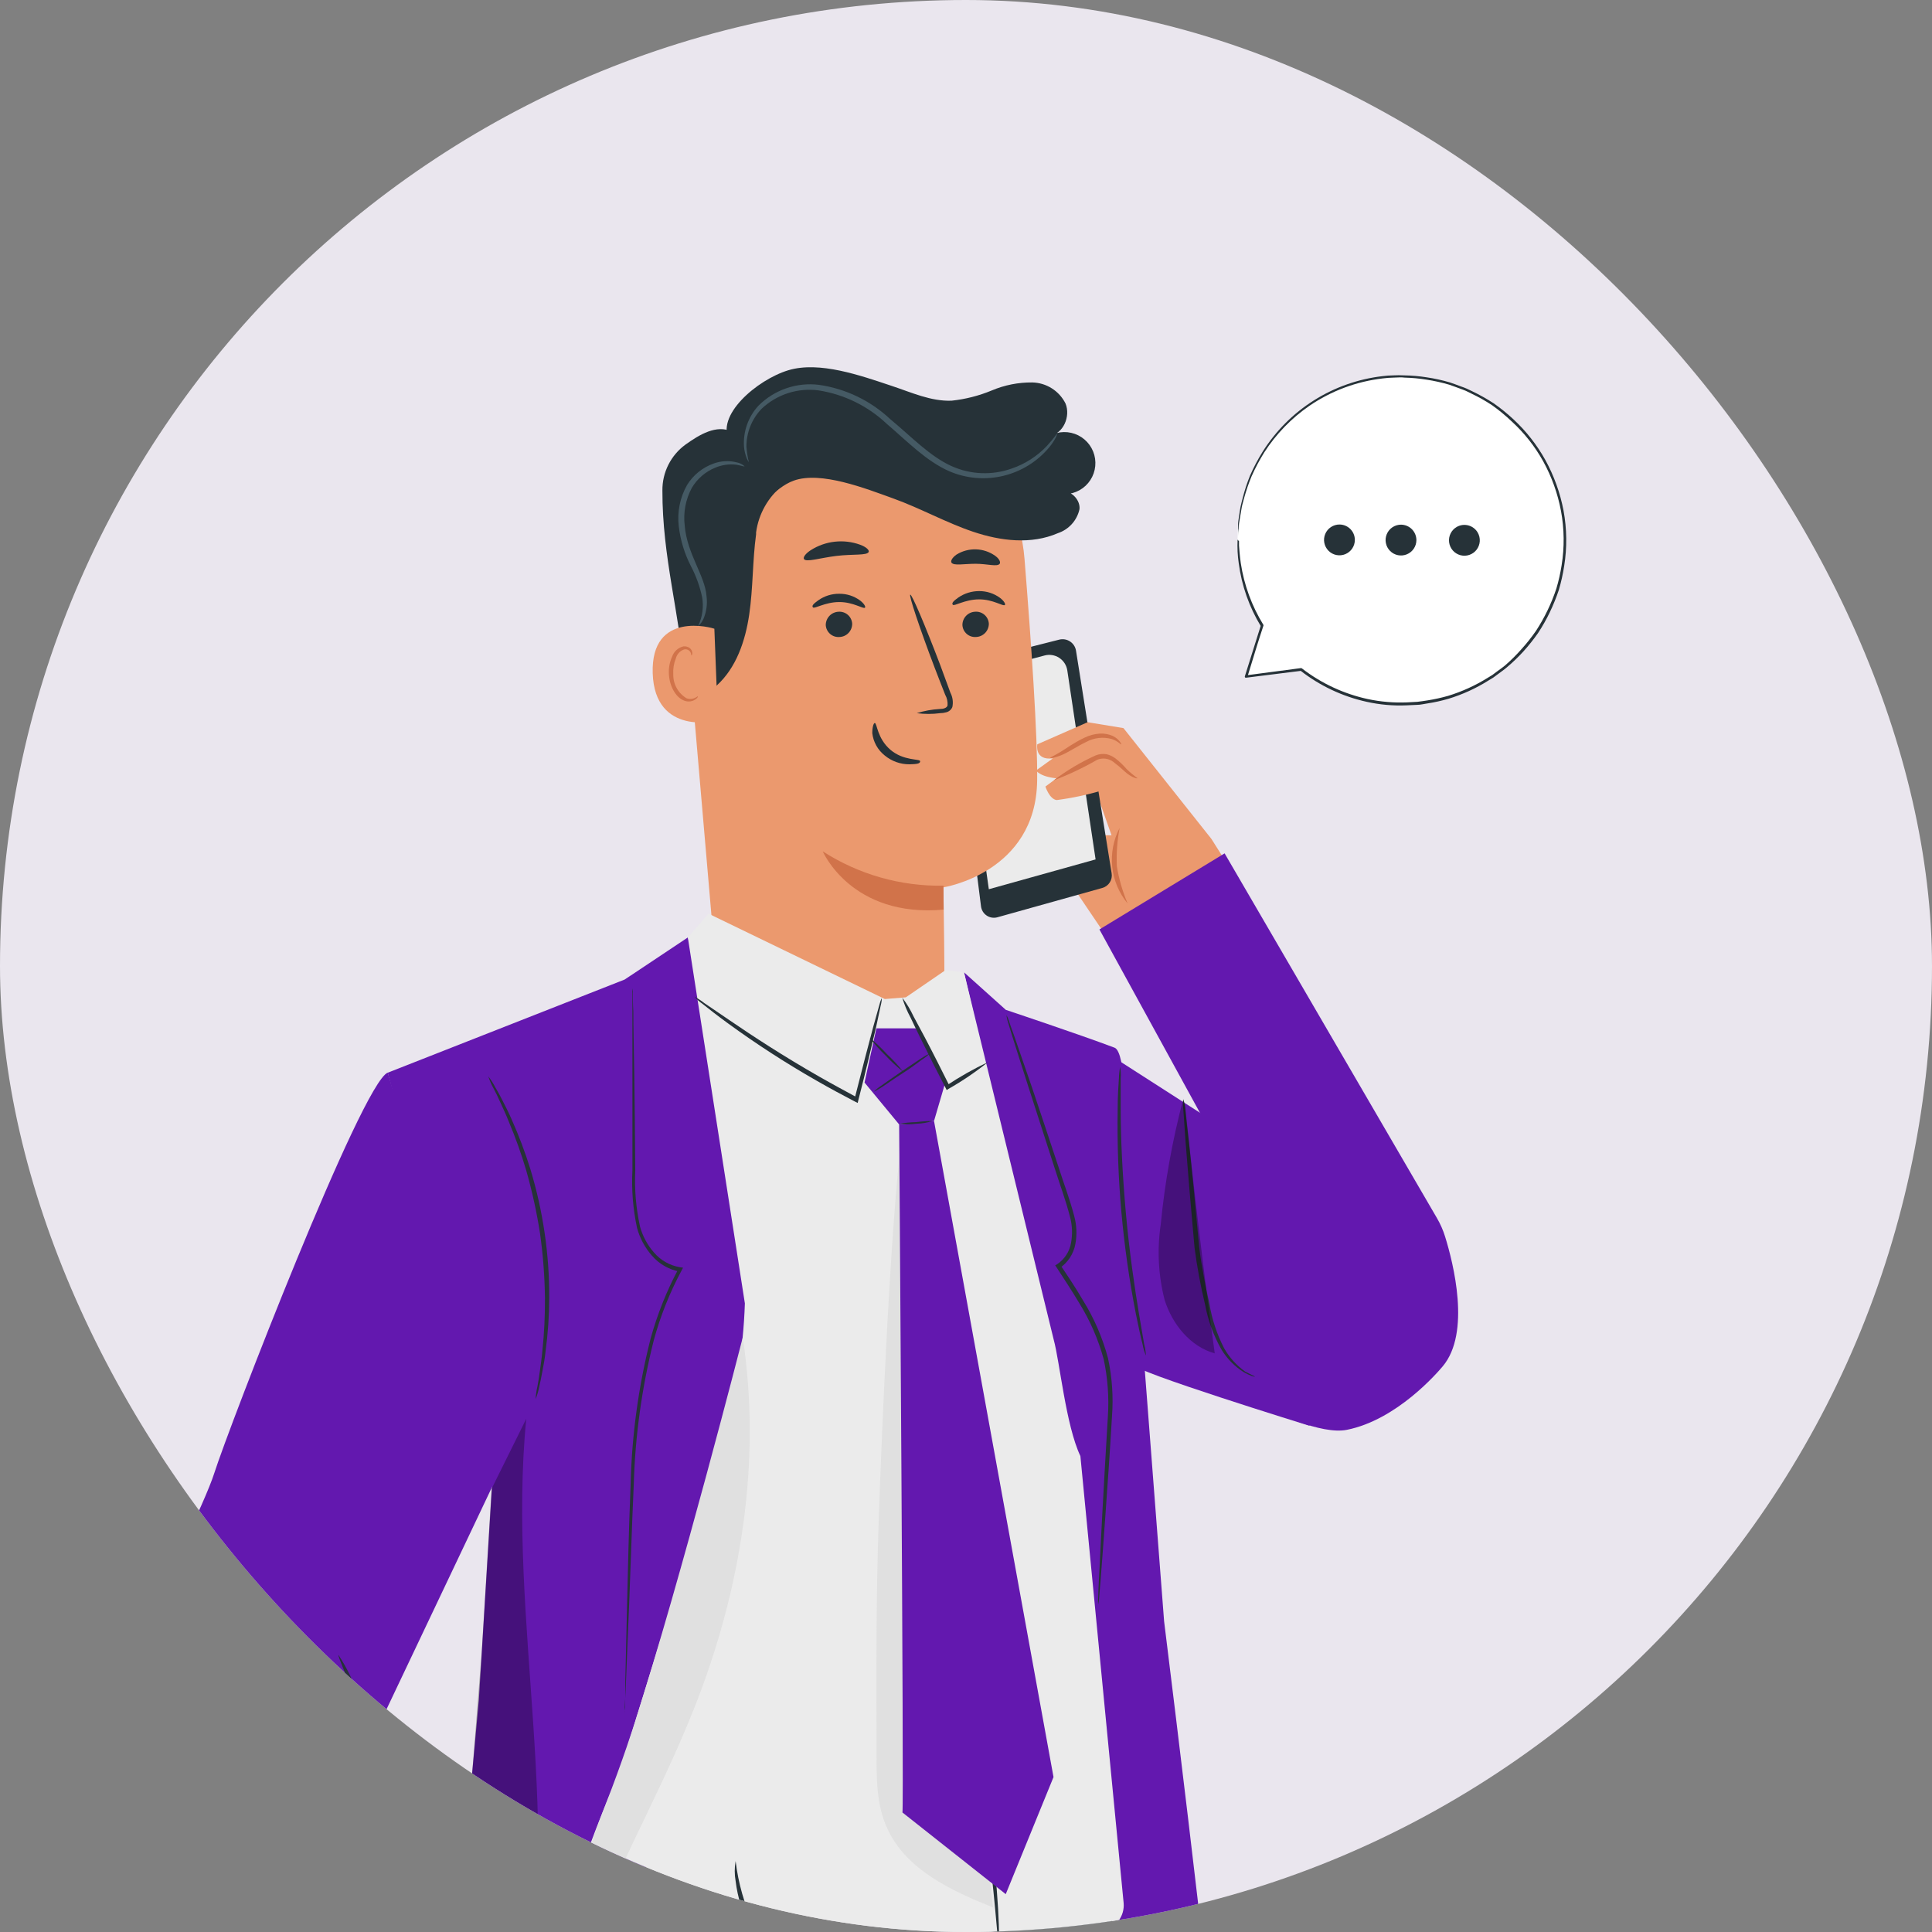<svg width="242" height="242" viewBox="0 0 242 242" fill="none" xmlns="http://www.w3.org/2000/svg">
<rect x="0" y="0" width="242" height="242" fill="#808080" stroke="none"/>
<g clip-path="url(#clip0_1_3579)">
<rect width="242" height="242" rx="121" fill="#EAE6EE"/>
<path d="M131.973 89.84C132.575 89.84 140.722 91.2 140.722 91.2L151.744 105.086L153.404 107.716L138.537 117.222L131.973 107.504L126.401 103.882C127.231 103.249 128.219 102.856 129.257 102.748C130.295 102.64 131.343 102.82 132.285 103.269C134.482 104.193 136.845 104.656 139.228 104.629L137.267 99.057L131.227 97.853L131.973 89.84Z" fill="#EB996E"/>
<path d="M132.665 80.124C132.896 80.064 133.138 80.052 133.373 80.091C133.609 80.13 133.834 80.218 134.034 80.349C134.234 80.481 134.403 80.652 134.532 80.853C134.661 81.055 134.747 81.281 134.782 81.517C135.685 87.212 138.416 104.352 139.24 109.378C139.31 109.779 139.227 110.19 139.009 110.533C138.79 110.875 138.451 111.123 138.059 111.228L124.942 114.895C124.716 114.959 124.478 114.974 124.245 114.938C124.013 114.902 123.791 114.816 123.595 114.685C123.399 114.555 123.233 114.384 123.11 114.183C122.987 113.983 122.908 113.758 122.88 113.524L119.292 85.072C119.238 84.656 119.339 84.234 119.575 83.887C119.811 83.54 120.166 83.292 120.573 83.189L132.665 80.124Z" fill="#263238"/>
<path d="M123.86 111.383L137.233 107.65L133.69 83.979C133.642 83.66 133.528 83.355 133.355 83.083C133.181 82.812 132.952 82.58 132.683 82.403C132.413 82.226 132.11 82.108 131.791 82.057C131.473 82.006 131.148 82.023 130.837 82.107L120.127 84.949L123.86 111.383Z" fill="#EBEBEB"/>
<path d="M136.955 94.065L130.948 98.522C130.948 98.522 131.449 100.105 132.363 100.216C134.31 99.962 136.233 99.552 138.114 98.99L136.955 94.065Z" fill="#EB996E"/>
<path d="M136.231 90.466L129.934 93.23C129.934 93.23 129.533 95.281 131.885 94.991L129.778 96.507C129.778 96.507 130.302 97.421 132.932 97.532C135.562 97.644 138.114 93.988 138.114 93.988L136.231 90.466Z" fill="#EB996E"/>
<path d="M142.483 97.476C142.483 97.554 141.714 97.409 140.878 96.629C140.418 96.198 139.934 95.792 139.43 95.414C139.146 95.205 138.814 95.073 138.464 95.03C138.115 94.987 137.76 95.035 137.435 95.169C135.687 96.175 133.86 97.04 131.974 97.754C133.604 96.516 135.369 95.466 137.234 94.623C137.661 94.449 138.127 94.395 138.583 94.467C138.985 94.561 139.364 94.736 139.697 94.979C140.219 95.382 140.697 95.837 141.124 96.339C141.55 96.749 142.004 97.129 142.483 97.476Z" fill="#D1734A"/>
<path d="M141.246 113.169C140.167 111.865 139.496 110.272 139.318 108.589C139.139 106.906 139.461 105.208 140.243 103.707C139.938 105.292 139.822 106.909 139.898 108.521C140.16 110.119 140.612 111.679 141.246 113.169Z" fill="#D1734A"/>
<path d="M140.466 93.239C140.388 93.306 140.054 92.826 139.252 92.57C138.178 92.27 137.031 92.403 136.053 92.938C134.872 93.506 133.824 94.231 132.988 94.576C132.153 94.922 131.562 95 131.551 94.933C131.54 94.866 132.041 94.665 132.799 94.208C133.557 93.751 134.538 93.016 135.819 92.414C136.424 92.111 137.083 91.933 137.758 91.89C138.321 91.857 138.883 91.96 139.397 92.191C140.232 92.603 140.466 93.216 140.466 93.239Z" fill="#D1734A"/>
<path d="M139.942 132.727L172.696 153.757L164.014 178.587C164.014 178.587 141.602 171.666 142.015 170.942C142.427 170.217 139.942 132.727 139.942 132.727Z" fill="#6318AF"/>
<path d="M85.568 73.503L90.371 129.225L118.233 126.996C118.4 123.742 118.166 111.149 118.166 111.149C118.166 111.149 129.767 109.344 129.912 97.775C129.979 92.136 129.176 80.501 128.33 70.014C127.893 64.416 125.279 59.212 121.05 55.518C116.821 51.825 111.312 49.935 105.706 50.255C102.844 50.422 100.045 51.161 97.473 52.427C94.901 53.694 92.609 55.463 90.731 57.63C88.854 59.796 87.43 62.317 86.543 65.044C85.657 67.77 85.325 70.646 85.568 73.503Z" fill="#EB996E"/>
<path d="M118.177 110.939C112.821 111.036 107.557 109.539 103.054 106.637C103.054 106.637 106.631 114.985 118.199 113.937L118.177 110.939Z" fill="#D1734A"/>
<path d="M123.861 78.117C123.864 78.55 123.698 78.967 123.399 79.279C123.099 79.591 122.689 79.774 122.256 79.788C122.046 79.805 121.834 79.779 121.633 79.713C121.433 79.647 121.248 79.541 121.089 79.401C120.93 79.262 120.801 79.093 120.708 78.903C120.616 78.713 120.562 78.506 120.551 78.295C120.548 77.864 120.712 77.449 121.01 77.137C121.307 76.825 121.714 76.641 122.145 76.624C122.356 76.607 122.568 76.632 122.77 76.699C122.971 76.765 123.157 76.871 123.316 77.01C123.476 77.149 123.607 77.319 123.7 77.508C123.794 77.699 123.849 77.905 123.861 78.117Z" fill="#263238"/>
<path d="M125.868 75.778C125.667 76.001 124.408 75.064 122.625 75.076C120.841 75.087 119.538 75.967 119.348 75.755C119.159 75.544 119.46 75.265 120.028 74.853C120.801 74.32 121.719 74.036 122.658 74.039C123.587 74.036 124.493 74.329 125.244 74.875C125.79 75.287 125.979 75.689 125.868 75.778Z" fill="#263238"/>
<path d="M106.743 78.119C106.749 78.55 106.585 78.967 106.287 79.28C105.989 79.593 105.581 79.776 105.149 79.79C104.938 79.807 104.726 79.781 104.524 79.715C104.323 79.649 104.137 79.543 103.978 79.404C103.818 79.265 103.687 79.095 103.594 78.905C103.5 78.715 103.446 78.508 103.433 78.297C103.433 77.865 103.599 77.45 103.899 77.138C104.198 76.826 104.606 76.642 105.038 76.625C105.248 76.61 105.459 76.637 105.659 76.704C105.859 76.771 106.043 76.877 106.202 77.016C106.361 77.155 106.49 77.324 106.583 77.513C106.676 77.702 106.73 77.908 106.743 78.119Z" fill="#263238"/>
<path d="M108.347 76.113C108.147 76.325 106.888 75.4 105.104 75.411C103.321 75.422 102.017 76.303 101.828 76.08C101.638 75.857 101.939 75.6 102.508 75.188C103.277 74.646 104.197 74.362 105.138 74.375C106.067 74.367 106.974 74.66 107.723 75.21C108.269 75.623 108.448 76.013 108.347 76.113Z" fill="#263238"/>
<path d="M114.833 89.33C115.774 89.037 116.747 88.861 117.731 88.806C118.176 88.806 118.611 88.673 118.689 88.361C118.725 87.891 118.621 87.422 118.388 87.012C117.954 85.898 117.508 84.783 117.04 83.546C115.167 78.609 113.819 74.553 114.019 74.486C114.22 74.419 115.892 78.353 117.764 83.279C118.21 84.505 118.644 85.664 119.046 86.767C119.334 87.319 119.42 87.953 119.291 88.561C119.225 88.723 119.122 88.866 118.99 88.98C118.859 89.094 118.702 89.176 118.533 89.219C118.283 89.29 118.024 89.327 117.764 89.33C116.791 89.458 115.806 89.458 114.833 89.33Z" fill="#263238"/>
<path d="M109.573 90.565C109.863 90.565 109.863 92.482 111.524 93.909C113.184 95.335 115.235 95.023 115.257 95.346C115.279 95.67 114.8 95.714 113.92 95.736C112.784 95.743 111.683 95.349 110.81 94.622C109.945 93.935 109.388 92.933 109.261 91.836C109.261 91.033 109.44 90.554 109.573 90.565Z" fill="#263238"/>
<path d="M108.816 69.122C108.637 69.612 106.854 69.378 104.759 69.635C102.664 69.891 100.981 70.459 100.703 70.025C100.58 69.813 100.87 69.356 101.561 68.91C102.469 68.332 103.498 67.969 104.569 67.852C105.639 67.734 106.722 67.863 107.735 68.23C108.504 68.509 108.883 68.899 108.816 69.122Z" fill="#263238"/>
<path d="M125.22 70.618C124.908 71.03 123.671 70.618 122.2 70.618C120.729 70.618 119.47 70.896 119.18 70.473C119.057 70.261 119.258 69.86 119.804 69.47C120.539 69.013 121.393 68.784 122.257 68.812C123.122 68.839 123.959 69.123 124.663 69.626C125.187 70.005 125.354 70.428 125.22 70.618Z" fill="#263238"/>
<path d="M98.117 60.786H98.05C96.218 62.252 95.021 64.367 94.707 66.692V66.926C94.25 70.27 94.339 73.613 93.849 76.956C93.359 80.3 92.222 83.643 89.77 85.872C88.767 86.808 86.995 87.454 86.17 86.362C85.888 85.908 85.745 85.381 85.758 84.847C85.134 76.856 82.95 69.768 82.972 61.443C82.96 60.324 83.215 59.218 83.718 58.218C84.22 57.218 84.954 56.352 85.858 55.693C87.608 54.444 89.737 53.141 91.687 54.066C93.637 54.991 96.145 58.624 97.649 60.162" fill="#263238"/>
<path d="M89.48 78.752C89.279 78.663 81.512 76.389 81.757 84.324C82.002 92.259 89.926 90.365 89.926 90.142C89.926 89.919 89.48 78.752 89.48 78.752Z" fill="#EB996E"/>
<path d="M87.408 87.209C87.408 87.209 87.274 87.309 87.051 87.42C86.726 87.573 86.354 87.593 86.015 87.476C85.493 87.168 85.062 86.728 84.767 86.199C84.471 85.67 84.321 85.073 84.332 84.467C84.291 83.786 84.401 83.105 84.655 82.472C84.719 82.219 84.844 81.985 85.019 81.791C85.193 81.596 85.413 81.448 85.658 81.358C85.816 81.312 85.985 81.321 86.137 81.384C86.288 81.447 86.415 81.559 86.494 81.703C86.605 81.926 86.561 82.082 86.605 82.093C86.65 82.104 86.761 81.96 86.695 81.636C86.643 81.439 86.525 81.266 86.36 81.146C86.134 80.995 85.861 80.931 85.591 80.968C85.269 81.047 84.971 81.205 84.726 81.429C84.48 81.653 84.295 81.935 84.187 82.249C83.872 82.948 83.734 83.713 83.786 84.478C83.886 86.083 84.755 87.543 85.903 87.822C86.119 87.876 86.344 87.881 86.562 87.837C86.78 87.793 86.985 87.7 87.163 87.565C87.408 87.398 87.441 87.22 87.408 87.209Z" fill="#D1734A"/>
<path d="M91.43 55.294C89.48 52.117 94.829 47.559 98.741 46.378C102.653 45.197 107.813 47.047 111.702 48.339C114.165 49.153 116.606 50.29 119.202 50.189C120.93 50.005 122.623 49.574 124.228 48.908C125.832 48.229 127.558 47.888 129.299 47.905C130.169 47.923 131.017 48.179 131.751 48.645C132.486 49.11 133.079 49.767 133.467 50.546C134.125 52.151 133.189 54.357 131.461 54.591C132.012 54.292 132.627 54.13 133.254 54.12C133.88 54.109 134.5 54.251 135.061 54.531C135.621 54.812 136.105 55.224 136.472 55.733C136.839 56.241 137.078 56.83 137.168 57.45C137.258 58.071 137.196 58.704 136.989 59.295C136.782 59.887 136.434 60.419 135.977 60.848C135.519 61.276 134.965 61.588 134.361 61.756C133.757 61.924 133.122 61.944 132.509 61.813C133.623 60.955 135.362 62.37 135.217 63.775C135.065 64.468 134.736 65.11 134.261 65.638C133.786 66.165 133.182 66.56 132.509 66.784C129.165 68.232 125.343 67.764 121.922 66.616C118.5 65.468 115.324 63.674 111.891 62.437C108.459 61.2 102.809 58.971 99.41 60.208C96.902 61.1 95.152 64.12 93.737 63.451C93.069 63.095 92.494 62.586 92.059 61.967C91.623 61.347 91.339 60.634 91.23 59.885C91.042 58.4 91.095 56.895 91.386 55.427" fill="#263238"/>
<path d="M132.409 54.334C132.342 54.334 132.008 54.913 131.15 55.838C129.936 57.13 128.425 58.106 126.748 58.68C124.282 59.566 121.568 59.459 119.181 58.379C116.484 57.164 114.177 54.712 111.491 52.484C109.028 50.176 105.916 48.682 102.575 48.204C101.196 48.035 99.796 48.183 98.483 48.637C97.17 49.091 95.978 49.838 94.997 50.823C94.365 51.511 93.879 52.32 93.568 53.201C93.258 54.082 93.13 55.017 93.192 55.95C93.235 56.45 93.352 56.942 93.537 57.409C93.682 57.721 93.771 57.877 93.793 57.866C93.643 57.233 93.543 56.588 93.493 55.938C93.494 54.173 94.177 52.476 95.398 51.202C96.346 50.306 97.483 49.635 98.725 49.237C99.968 48.84 101.283 48.727 102.575 48.906C105.752 49.411 108.703 50.859 111.045 53.063C113.653 55.292 116.038 57.777 118.924 59.036C121.052 59.946 123.417 60.145 125.667 59.605C127.917 59.066 129.934 57.815 131.417 56.039C131.734 55.66 132.011 55.249 132.242 54.813C132.365 54.512 132.431 54.345 132.409 54.334Z" fill="#455A64"/>
<path d="M87.452 78.406C87.452 78.406 87.798 78.183 88.099 77.559C88.49 76.655 88.629 75.661 88.5 74.684C88.322 72.132 86.059 69.39 85.769 65.857C85.568 64.226 85.876 62.571 86.65 61.121C87.326 59.975 88.36 59.083 89.592 58.58C90.429 58.227 91.343 58.1 92.245 58.212C92.88 58.324 93.225 58.469 93.259 58.402C92.993 58.157 92.665 57.992 92.311 57.922C91.35 57.672 90.336 57.719 89.403 58.056C88.012 58.546 86.832 59.498 86.059 60.753C85.17 62.326 84.807 64.142 85.023 65.935C85.229 67.678 85.746 69.369 86.55 70.928C87.186 72.141 87.655 73.434 87.943 74.773C88.162 76.005 87.99 77.276 87.452 78.406Z" fill="#455A64"/>
<path d="M139.263 240.404L158.175 368.343L115.893 358.09L98.663 244.572L139.263 240.404Z" fill="#263238"/>
<path d="M146.551 295.513C146.551 295.513 153.906 289.194 154.631 284.436C155.355 279.677 145.815 203.081 145.815 203.081L140.945 139.757C140.945 140.872 141.079 131.778 139.608 131.232C135.15 129.549 125.989 126.495 125.989 126.495L120.751 121.792C120.751 121.792 130.157 162.002 131.985 172.99L146.551 295.513Z" fill="#6318AF"/>
<path d="M86.159 117.424L78.246 122.695L48.568 134.364L61.752 184.079L59.98 212.966L58.297 231.299C58.297 231.299 49.46 276.69 41.658 304.273C41.658 304.273 50.362 320.767 57.517 323.063L60.493 324.835L71.102 247.146L80.207 234.887C81.088 233.706 81.901 232.491 82.67 231.243C84.899 227.599 90.003 219.318 94.071 212.932C99.443 204.496 106.33 185.328 104.291 177.147C102.251 168.967 86.159 117.424 86.159 117.424Z" fill="#6318AF"/>
<path d="M86.158 117.425L93.302 163.262C93.108 169.123 92.137 174.931 90.415 180.536L77.666 221.771C77.666 221.771 67.636 244.25 71.102 247.125C74.568 250 101.527 247.125 101.527 247.125L138.014 241.831C138.828 241.712 139.565 241.285 140.073 240.638C140.581 239.991 140.821 239.173 140.744 238.354L135.328 182.386C133.5 178.519 132.754 170.607 131.985 167.798L120.751 121.805L118.455 121.504L113.462 124.925L110.832 125.137L88.755 114.449L86.158 117.425Z" fill="#EBEBEB"/>
<path d="M79.506 215.784C85.402 197.407 93.036 167.529 93.036 167.529C95.409 183.131 92.813 199.123 87.007 213.834C82.259 225.826 76.519 234.897 72.574 247.19L72.452 247.691C72.452 247.691 70.223 247.814 70.379 244.526C70.535 241.239 73.722 231.454 75.851 226.037C77.98 220.621 79.506 215.784 79.506 215.784Z" fill="#E0E0E0"/>
<path d="M114.733 128.811H109.774L108.291 135.598L112.627 140.847L116.995 140.413L118.422 135.543L117.252 132.823L114.733 128.811Z" fill="#6318AF"/>
<path d="M143.653 168.444C145.213 168.756 162.443 180.346 168.706 179.098C174.969 177.85 180.04 171.943 180.708 171.152C184.264 166.939 182.035 158.191 181.009 154.892C180.76 154.087 180.419 153.313 179.995 152.585L153.393 106.892L137.713 116.421L153.984 146.099L143.653 168.444Z" fill="#6318AF"/>
<path d="M15.347 223.688C14.316 220.992 13.868 218.108 14.034 215.227C14.199 212.345 14.973 209.531 16.305 206.971C19.916 199.827 25.644 188.293 26.848 184.504C28.631 178.876 45.303 135.691 48.569 134.353L63.056 183.267L46.228 218.706L65.954 255.873L49.516 273.593C49.516 273.593 18.412 230.219 15.848 224.858C15.67 224.472 15.503 224.082 15.347 223.688Z" fill="#6318AF"/>
<path d="M143.542 169.802C143.35 169.363 143.211 168.903 143.13 168.431C142.896 167.539 142.606 166.202 142.283 164.608C141.457 160.389 140.851 156.13 140.466 151.848C140.083 147.565 139.927 143.264 139.998 138.965C139.998 137.316 140.087 135.989 140.154 135.064C140.164 134.585 140.216 134.108 140.31 133.638C140.389 134.113 140.412 134.595 140.377 135.075C140.377 136.112 140.377 137.416 140.377 138.965C140.377 142.308 140.566 146.766 141.012 151.803C141.458 156.841 142.127 161.299 142.662 164.542C142.918 166.068 143.141 167.361 143.319 168.386C143.438 168.85 143.513 169.324 143.542 169.802Z" fill="#263238"/>
<path d="M157.182 172.443C157.182 172.443 157.048 172.443 156.803 172.354C156.459 172.229 156.127 172.072 155.811 171.886C154.651 171.168 153.681 170.182 152.981 169.011C152.002 167.278 151.316 165.395 150.952 163.439C150.382 161.076 149.939 158.683 149.626 156.273C149.158 151.124 148.768 146.499 148.512 143.133C148.4 141.54 148.311 140.202 148.233 139.144C148.18 138.655 148.18 138.161 148.233 137.672C148.358 138.147 148.44 138.632 148.478 139.121C148.59 140.236 148.746 141.506 148.924 143.089C149.292 146.432 149.749 151.102 150.206 156.206C150.529 158.747 151.008 161.154 151.487 163.316C151.81 165.259 152.434 167.139 153.337 168.888C153.987 170.031 154.876 171.02 155.945 171.786C156.748 172.22 157.238 172.399 157.182 172.443Z" fill="#263238"/>
<g opacity="0.3">
<path d="M148.201 137.717C146.843 142.851 145.904 148.088 145.392 153.375C144.922 156.53 145.089 159.747 145.882 162.836C146.841 165.868 149.081 168.665 152.157 169.523C150.753 159.181 149.516 148.82 148.446 138.441" fill="black"/>
</g>
<g opacity="0.3">
<path d="M56.948 237.919C56.948 237.919 62.163 248.606 65.05 254.201C71.068 229.337 63.434 203.17 65.919 177.716L61.573 186.487L60.347 206.781L59.411 218.683C59.411 218.683 58.519 231.488 56.948 237.919Z" fill="black"/>
</g>
<path d="M61.162 134.821C61.499 135.252 61.794 135.715 62.042 136.203C62.321 136.66 62.633 137.228 62.968 137.897C63.302 138.565 63.714 139.334 64.082 140.203C64.991 142.235 65.776 144.319 66.433 146.444C68.019 151.668 68.816 157.1 68.796 162.559C68.79 164.796 68.638 167.03 68.339 169.246C68.25 170.193 68.072 171.04 67.938 171.776C67.804 172.511 67.671 173.158 67.548 173.67C67.448 174.212 67.295 174.742 67.091 175.253C67.121 174.705 67.199 174.16 67.325 173.626C67.414 173.102 67.526 172.511 67.626 171.72C67.726 170.929 67.86 170.138 67.938 169.202C68.167 167.006 68.275 164.8 68.261 162.593C68.227 159.897 68.022 157.206 67.648 154.535C67.237 151.868 66.66 149.229 65.921 146.634C65.298 144.516 64.554 142.436 63.692 140.404C63.358 139.524 62.968 138.766 62.667 138.075C62.366 137.384 62.076 136.816 61.831 136.347C61.557 135.862 61.333 135.351 61.162 134.821Z" fill="#263238"/>
<path d="M46.072 219.006C45.994 219.062 45.248 217.892 43.843 216.053C41.971 213.736 39.748 211.724 37.257 210.091C35.923 209.189 34.31 208.794 32.71 208.976C31.411 209.216 30.181 209.741 29.11 210.514C27.227 211.807 26.202 212.821 26.124 212.743C26.305 212.453 26.53 212.194 26.792 211.974C27.444 211.324 28.14 210.721 28.876 210.169C29.971 209.341 31.24 208.773 32.587 208.508C34.311 208.262 36.064 208.659 37.513 209.623C40.068 211.283 42.306 213.385 44.122 215.83C44.673 216.564 45.179 217.331 45.638 218.126C45.827 218.395 45.974 218.692 46.072 219.006Z" fill="#263238"/>
<path d="M42.394 207.294C44.606 210.67 45.876 214.575 46.072 218.606C45.893 218.606 45.459 215.998 44.433 212.889C43.408 209.779 42.271 207.394 42.394 207.294Z" fill="#263238"/>
<path d="M56.603 237.226C56.923 237.676 57.203 238.154 57.439 238.653L59.557 242.654C61.329 246.053 63.747 250.789 66.433 256.105L66.533 256.295L66.388 256.439L65.274 257.554C60.894 262.112 56.916 266.224 54.007 269.166L50.541 272.644C50.133 273.088 49.69 273.498 49.215 273.869C49.547 273.379 49.92 272.916 50.329 272.488L53.672 268.888C56.503 265.857 60.448 261.711 64.817 257.153L65.931 256.038V256.373C63.257 251.046 60.894 246.343 59.245 242.832L57.294 238.753C57.015 238.268 56.783 237.757 56.603 237.226Z" fill="#263238"/>
<path d="M78.313 214.806C78.284 214.483 78.284 214.159 78.313 213.836C78.313 213.156 78.313 212.243 78.313 211.084C78.369 208.643 78.447 205.188 78.547 200.953C78.648 196.718 78.759 191.592 78.993 185.942C79.135 179.782 79.973 173.658 81.49 167.687C82.332 164.627 83.513 161.67 85.011 158.872L85.223 159.295C83.836 159.058 82.575 158.344 81.657 157.278C80.782 156.279 80.145 155.093 79.796 153.812C79.285 151.441 79.09 149.012 79.216 146.59C79.216 142.054 79.216 137.998 79.216 134.61C79.216 131.222 79.216 128.581 79.216 126.664C79.216 125.772 79.216 125.059 79.216 124.524C79.19 124.28 79.19 124.033 79.216 123.789C79.258 124.031 79.277 124.278 79.272 124.524C79.272 125.059 79.272 125.772 79.328 126.664C79.328 128.581 79.394 131.267 79.45 134.599C79.506 137.931 79.528 142.043 79.573 146.59C79.461 148.965 79.664 151.345 80.174 153.667C80.508 154.862 81.106 155.967 81.924 156.899C82.755 157.867 83.898 158.514 85.156 158.727L85.557 158.793L85.368 159.15C83.891 161.909 82.729 164.825 81.902 167.843C80.402 173.773 79.557 179.85 79.383 185.964C79.127 191.603 78.982 196.696 78.804 200.976C78.626 205.255 78.492 208.643 78.391 211.095L78.258 213.847C78.292 214.166 78.311 214.486 78.313 214.806Z" fill="#263238"/>
<path d="M126.067 127.152C126.179 127.346 126.268 127.551 126.335 127.765C126.491 128.233 126.714 128.879 126.97 129.559L129.277 136.246C130.235 139.11 131.383 142.509 132.62 146.276C133.233 148.204 133.991 150.165 134.559 152.338C134.865 153.468 134.914 154.653 134.704 155.804C134.595 156.419 134.364 157.005 134.023 157.528C133.682 158.051 133.239 158.499 132.721 158.847L132.81 158.434C133.746 159.827 134.738 161.31 135.663 162.892C137.053 165.132 138.105 167.566 138.783 170.114C139.304 172.514 139.473 174.976 139.285 177.425C139.017 182.05 138.716 186.207 138.471 189.684C138.226 193.161 138.014 195.947 137.858 197.964C137.78 198.889 137.713 199.636 137.669 200.193C137.657 200.456 137.62 200.717 137.557 200.973C137.531 200.71 137.531 200.445 137.557 200.182C137.557 199.613 137.613 198.856 137.646 197.953C137.747 195.925 137.892 193.105 138.07 189.661C138.248 186.218 138.505 181.983 138.772 177.402C138.926 175.008 138.75 172.605 138.248 170.259C137.571 167.77 136.535 165.394 135.172 163.204C134.259 161.666 133.278 160.195 132.342 158.746L132.174 158.501L132.431 158.345C132.883 158.041 133.27 157.648 133.567 157.19C133.864 156.732 134.065 156.219 134.158 155.682C134.357 154.609 134.315 153.505 134.036 152.45C133.501 150.355 132.743 148.337 132.141 146.432C130.915 142.609 129.812 139.199 128.876 136.324C127.94 133.448 127.26 131.231 126.747 129.637C126.513 128.89 126.335 128.277 126.19 127.809C126.133 127.593 126.092 127.374 126.067 127.152Z" fill="#263238"/>
<path d="M86.971 124.837C87.405 125.06 87.815 125.325 88.197 125.628L91.474 127.857C94.26 129.763 98.16 132.315 102.618 134.856C104.29 135.814 105.962 136.706 107.433 137.508L107.032 137.686C107.968 133.986 108.792 130.81 109.394 128.57C109.684 127.523 109.929 126.653 110.13 125.94C110.201 125.62 110.309 125.31 110.453 125.015C110.445 125.343 110.396 125.669 110.308 125.985C110.152 126.709 109.963 127.589 109.74 128.648C109.216 130.877 108.469 134.109 107.511 137.82L107.433 138.154L107.121 137.998C105.594 137.207 103.945 136.316 102.273 135.357C98.451 133.175 94.752 130.783 91.195 128.191C89.835 127.199 88.754 126.352 88.019 125.762C87.637 125.493 87.285 125.183 86.971 124.837Z" fill="#263238"/>
<path d="M123.751 133.04C122.199 134.282 120.552 135.4 118.825 136.383L118.58 136.539L118.446 136.272L116.941 133.341C115.827 131.112 114.768 128.995 114.066 127.479C113.629 126.683 113.278 125.842 113.018 124.971C113.57 125.694 114.041 126.475 114.423 127.301C115.225 128.761 116.306 130.8 117.454 133.074L118.958 136.071L118.58 135.96C120.23 134.863 121.959 133.887 123.751 133.04Z" fill="#263238"/>
<path d="M116.484 131.945C116.186 132.237 115.858 132.495 115.503 132.714C114.89 133.171 114.021 133.828 113.051 134.441C112.082 135.054 111.201 135.689 110.555 136.113C110.202 136.356 109.829 136.569 109.44 136.748C109.738 136.454 110.067 136.192 110.421 135.968C111.045 135.522 111.914 134.909 112.873 134.252L115.369 132.58C115.722 132.337 116.095 132.124 116.484 131.945Z" fill="#263238"/>
<path d="M113.141 134.251C112.346 133.626 111.6 132.941 110.912 132.2C110.192 131.509 109.525 130.764 108.917 129.972C109.691 130.597 110.413 131.283 111.079 132.022C111.822 132.711 112.512 133.456 113.141 134.251Z" fill="#263238"/>
<path d="M92.144 233.115C92.473 235.901 93.252 238.615 94.451 241.151C95.812 243.601 97.567 245.811 99.644 247.693C98.88 247.335 98.189 246.841 97.605 246.233C94.578 243.46 92.641 239.697 92.144 235.623C91.995 234.794 91.995 233.945 92.144 233.115Z" fill="#263238"/>
<path d="M120.406 212.13C120.598 212.506 120.737 212.908 120.819 213.322C121.053 214.102 121.354 215.239 121.688 216.666C122.379 219.485 123.192 223.419 123.839 227.81C124.485 232.201 124.853 236.191 125.02 239.1C125.098 240.548 125.143 241.719 125.143 242.532C125.198 242.95 125.198 243.373 125.143 243.791C125.039 243.383 124.979 242.964 124.964 242.543C124.875 241.607 124.775 240.47 124.652 239.122C124.385 236.247 123.961 232.268 123.315 227.899C122.669 223.531 121.911 219.597 121.331 216.755C121.064 215.429 120.83 214.303 120.64 213.411C120.515 212.994 120.437 212.564 120.406 212.13Z" fill="#263238"/>
<path d="M112.984 141.984C111.535 153.563 110.466 178.761 110.064 190.451C109.73 200.214 109.763 209.988 109.797 219.761C109.797 222.915 109.797 226.169 111.145 229.033C113.475 234.193 119.169 236.835 124.396 238.93L112.984 141.984Z" fill="#E0E0E0"/>
<path d="M125.978 237.259L131.962 222.593L116.995 140.414L112.627 140.848C112.627 140.848 113.24 226.26 113.039 227.029L125.978 237.259Z" fill="#6318AF"/>
<path d="M116.84 140.414C116.165 140.627 115.463 140.744 114.756 140.759C114.06 140.851 113.356 140.851 112.661 140.759C113.349 140.64 114.046 140.573 114.745 140.558C115.439 140.466 116.139 140.418 116.84 140.414Z" fill="#263238"/>
<path d="M155.017 67.579C155.029 62.943 156.61 58.447 159.504 54.824C162.397 51.202 166.432 48.666 170.951 47.63C175.471 46.593 180.207 47.118 184.39 49.119C188.573 51.119 191.955 54.477 193.985 58.645C196.015 62.813 196.574 67.546 195.57 72.073C194.567 76.599 192.06 80.652 188.458 83.572C184.856 86.491 180.372 88.105 175.735 88.15C171.099 88.195 166.585 86.668 162.927 83.819L156.037 84.709L158.037 78.329C156.049 75.097 155.003 71.374 155.017 67.579Z" fill="white"/>
<path d="M155.017 67.579C154.97 68.581 155.02 69.586 155.167 70.579C155.533 73.359 156.473 76.032 157.927 78.429V78.349L155.927 84.719C155.917 84.753 155.921 84.79 155.938 84.822C155.955 84.853 155.983 84.877 156.017 84.889H156.077L162.967 84.029C163.006 84.022 163.04 84 163.064 83.969C163.088 83.937 163.1 83.898 163.097 83.859V83.779L162.887 83.999C165.33 85.907 168.169 87.243 171.197 87.909C172.837 88.275 174.518 88.423 176.197 88.349L177.497 88.289C177.937 88.289 178.367 88.169 178.807 88.109C179.692 87.974 180.567 87.78 181.427 87.529C183.187 86.994 184.869 86.228 186.427 85.249L187.037 84.879L187.607 84.459C187.987 84.169 188.377 83.909 188.747 83.589C189.483 82.969 190.178 82.3 190.827 81.589C191.483 80.86 192.094 80.092 192.657 79.289C193.205 78.457 193.696 77.588 194.127 76.689C194.561 75.783 194.938 74.851 195.257 73.899C195.546 72.915 195.77 71.912 195.927 70.899C196.296 68.598 196.269 66.251 195.847 63.959C195.424 61.739 194.655 59.599 193.567 57.619C192.511 55.718 191.161 53.997 189.567 52.519C188.791 51.796 187.965 51.128 187.097 50.519C186.234 49.958 185.335 49.454 184.407 49.009L183.717 48.679C183.487 48.569 183.247 48.499 183.007 48.409C182.537 48.239 182.077 48.049 181.597 47.899C180.659 47.622 179.704 47.412 178.737 47.269C177.798 47.117 176.848 47.033 175.897 47.019C175.434 46.994 174.97 46.994 174.507 47.019C174.052 47.026 173.598 47.06 173.147 47.119C170.097 47.477 167.166 48.515 164.57 50.156C161.974 51.796 159.779 53.998 158.147 56.599C157.548 57.559 157.019 58.562 156.567 59.599C156.21 60.481 155.913 61.387 155.677 62.309C155.567 62.729 155.467 63.119 155.387 63.489C155.307 63.859 155.277 64.209 155.227 64.489C155.177 64.769 155.137 65.119 155.097 65.389C155.057 65.659 155.097 65.919 155.097 66.149C155.097 66.579 155.097 66.919 155.097 67.149V67.499C155.097 67.499 155.097 67.379 155.097 67.149C155.097 66.919 155.097 66.569 155.177 66.149C155.177 65.929 155.177 65.679 155.227 65.399C155.277 65.119 155.317 64.829 155.377 64.509C155.437 64.189 155.487 63.839 155.547 63.509C155.607 63.179 155.747 62.759 155.847 62.349C156.097 61.437 156.404 60.542 156.767 59.669C157.226 58.633 157.757 57.63 158.357 56.669C159.839 54.367 161.763 52.383 164.017 50.829C166.76 48.956 169.917 47.779 173.217 47.399C173.665 47.34 174.115 47.307 174.567 47.299C175.017 47.299 175.477 47.229 175.937 47.299C176.868 47.322 177.797 47.409 178.717 47.559C179.67 47.707 180.612 47.917 181.537 48.189C181.997 48.339 182.457 48.529 182.917 48.689C183.147 48.779 183.387 48.859 183.617 48.959L184.287 49.289C185.202 49.721 186.084 50.219 186.927 50.779C187.78 51.388 188.588 52.056 189.347 52.779C190.924 54.222 192.258 55.91 193.297 57.779C194.367 59.72 195.12 61.82 195.527 63.999C195.944 66.244 195.971 68.544 195.607 70.799C195.453 71.789 195.233 72.768 194.947 73.729C194.328 75.595 193.471 77.373 192.397 79.019C191.85 79.811 191.252 80.566 190.607 81.279C189.986 81.989 189.317 82.657 188.607 83.279C188.257 83.589 187.857 83.849 187.487 84.129L186.927 84.549L186.337 84.909C184.795 85.871 183.134 86.627 181.397 87.159C180.549 87.401 179.688 87.591 178.817 87.729C178.387 87.789 177.957 87.869 177.537 87.909L176.247 87.979C174.589 88.048 172.929 87.907 171.307 87.559C168.321 86.909 165.517 85.605 163.097 83.739C163.069 83.711 163.031 83.696 162.992 83.696C162.953 83.696 162.915 83.711 162.887 83.739C162.868 83.767 162.858 83.8 162.858 83.834C162.858 83.868 162.868 83.901 162.887 83.929L162.997 83.679L156.107 84.589L156.257 84.759C156.977 82.399 157.627 80.249 158.257 78.369C158.267 78.34 158.267 78.308 158.257 78.279C156.798 75.913 155.832 73.277 155.417 70.529C155.277 69.529 155.237 68.839 155.197 68.339V67.779C155.027 67.639 155.027 67.579 155.017 67.579Z" fill="#263238"/>
<path d="M169.707 67.629C169.707 68.011 169.593 68.385 169.381 68.702C169.168 69.02 168.866 69.267 168.513 69.413C168.16 69.559 167.771 69.596 167.397 69.521C167.022 69.446 166.678 69.261 166.409 68.99C166.139 68.719 165.956 68.374 165.883 67.999C165.809 67.624 165.849 67.236 165.997 66.883C166.144 66.531 166.393 66.23 166.712 66.019C167.031 65.808 167.405 65.697 167.787 65.699C168.297 65.701 168.785 65.906 169.145 66.268C169.505 66.629 169.707 67.119 169.707 67.629Z" fill="#263238"/>
<path d="M177.417 67.649C177.417 68.031 177.303 68.404 177.091 68.722C176.878 69.04 176.576 69.287 176.223 69.433C175.87 69.579 175.481 69.616 175.107 69.541C174.732 69.466 174.388 69.281 174.119 69.01C173.849 68.739 173.666 68.394 173.593 68.019C173.519 67.644 173.559 67.256 173.707 66.903C173.854 66.551 174.103 66.25 174.422 66.039C174.741 65.828 175.115 65.717 175.497 65.719C176.006 65.724 176.493 65.929 176.852 66.29C177.211 66.652 177.414 67.139 177.417 67.649Z" fill="#263238"/>
<path d="M185.097 66.709C185.289 67.04 185.379 67.42 185.354 67.802C185.329 68.184 185.192 68.55 184.959 68.853C184.726 69.157 184.408 69.384 184.046 69.507C183.683 69.629 183.292 69.641 182.923 69.541C182.554 69.441 182.223 69.233 181.972 68.945C181.721 68.656 181.561 68.299 181.513 67.919C181.465 67.54 181.531 67.155 181.703 66.813C181.875 66.471 182.144 66.187 182.477 65.999C182.919 65.748 183.442 65.682 183.933 65.815C184.423 65.948 184.842 66.269 185.097 66.709Z" fill="#263238"/>
</g>
<defs>
<clipPath id="clip0_1_3579">
<rect width="242" height="242" rx="121" fill="white"/>
</clipPath>
</defs>
</svg>
